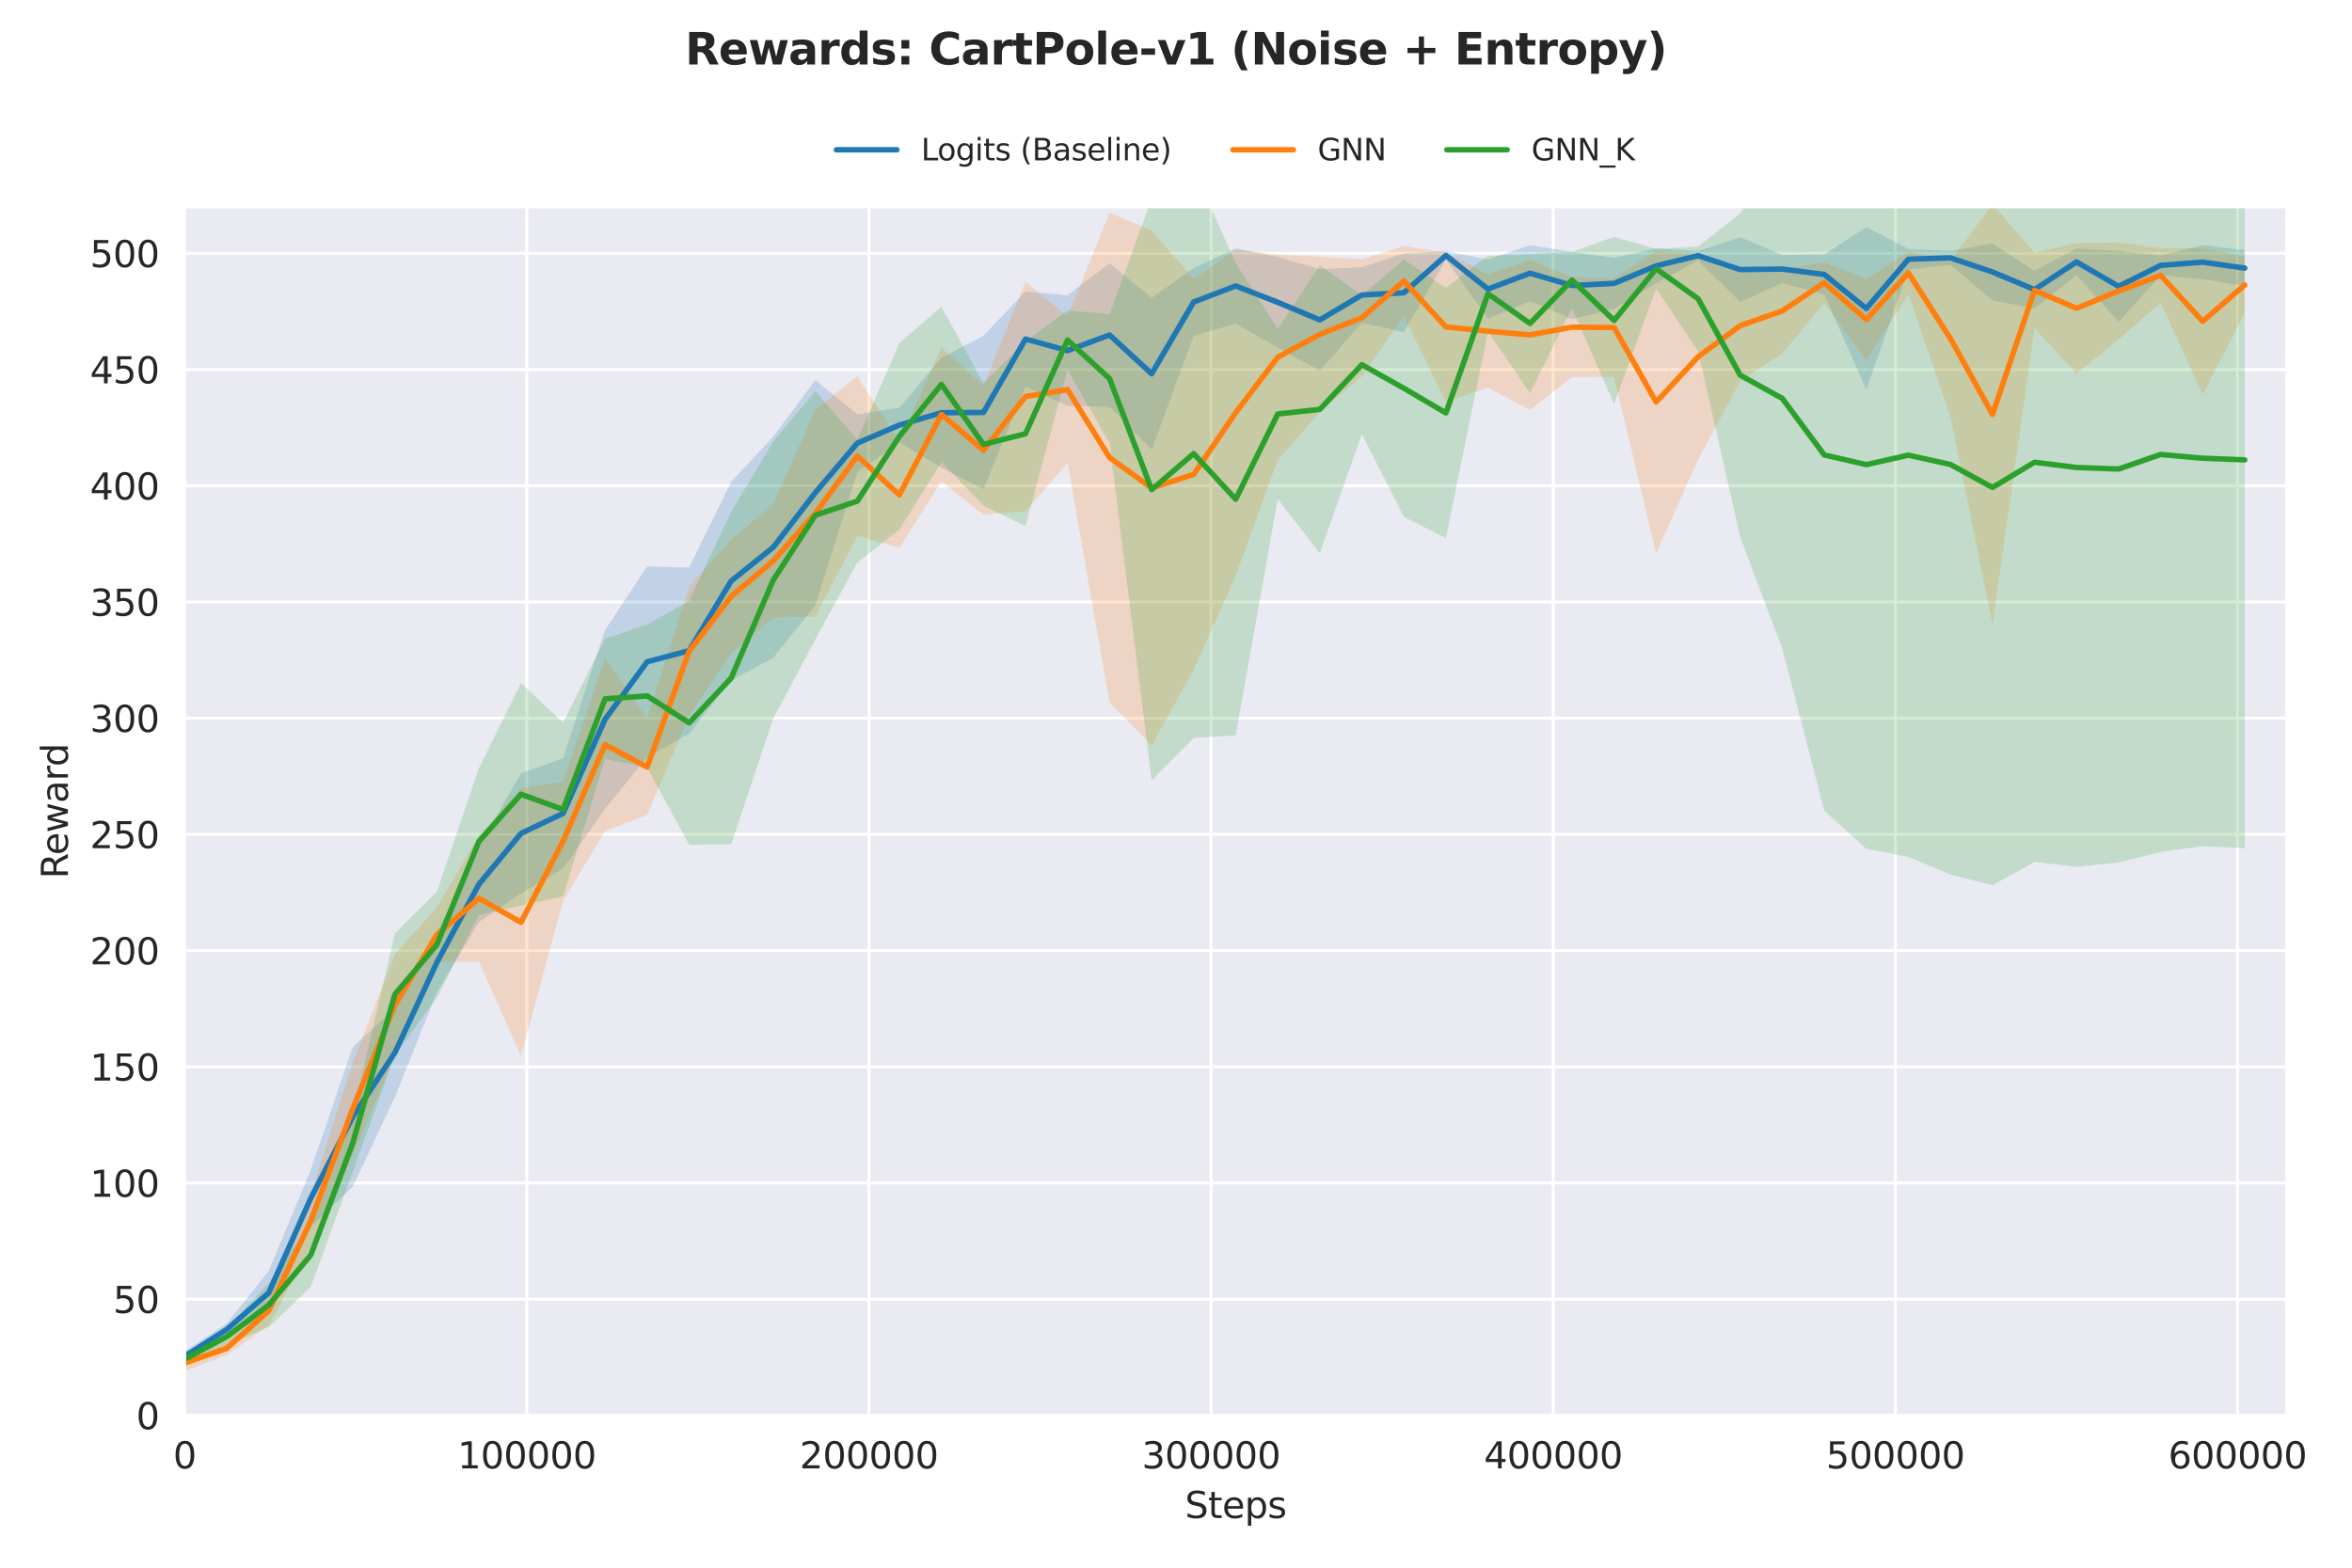 <?xml version="1.0" encoding="utf-8" standalone="no"?>
<!DOCTYPE svg PUBLIC "-//W3C//DTD SVG 1.1//EN"
  "http://www.w3.org/Graphics/SVG/1.1/DTD/svg11.dtd">
<svg xmlns:xlink="http://www.w3.org/1999/xlink" width="648pt" height="432pt" viewBox="0 0 648 432" xmlns="http://www.w3.org/2000/svg" version="1.1">
 <defs>
  <style type="text/css">*{stroke-linejoin: round; stroke-linecap: butt}</style>
 </defs>
 <g id="figure_1">
  <g id="patch_1">
   <path d="M 0 432 
L 648 432 
L 648 0 
L 0 0 
z
" style="fill: #ffffff"/>
  </g>
  <g id="axes_1">
   <g id="patch_2">
    <path d="M 50.87 390.04 
L 630.028 390.04 
L 630.028 57.006 
L 50.87 57.006 
z
" style="fill: #eaeaf2"/>
   </g>
   <g id="matplotlib.axis_1">
    <g id="xtick_1">
     <g id="line2d_1">
      <path d="M 50.873 390.04 
L 50.873 57.006 
" clip-path="url(#pd987a9521f)" style="fill: none; stroke: #ffffff; stroke-width: 0.8; stroke-linecap: round"/>
     </g>
     <g id="text_1">
      <!-- 0 -->
      <g style="fill: #262626" transform="translate(47.692 404.638) scale(0.1 -0.1)">
       <defs>
        <path id="DejaVuSans-30" d="M 2034 4250 
Q 1547 4250 1301 3770 
Q 1056 3291 1056 2328 
Q 1056 1369 1301 889 
Q 1547 409 2034 409 
Q 2525 409 2770 889 
Q 3016 1369 3016 2328 
Q 3016 3291 2770 3770 
Q 2525 4250 2034 4250 
z
M 2034 4750 
Q 2819 4750 3233 4129 
Q 3647 3509 3647 2328 
Q 3647 1150 3233 529 
Q 2819 -91 2034 -91 
Q 1250 -91 836 529 
Q 422 1150 422 2328 
Q 422 3509 836 4129 
Q 1250 4750 2034 4750 
z
" transform="scale(0.016)"/>
       </defs>
       <use xlink:href="#DejaVuSans-30"/>
      </g>
     </g>
    </g>
    <g id="xtick_2">
     <g id="line2d_2">
      <path d="M 145.136 390.04 
L 145.136 57.006 
" clip-path="url(#pd987a9521f)" style="fill: none; stroke: #ffffff; stroke-width: 0.8; stroke-linecap: round"/>
     </g>
     <g id="text_2">
      <!-- 100000 -->
      <g style="fill: #262626" transform="translate(126.048 404.638) scale(0.1 -0.1)">
       <defs>
        <path id="DejaVuSans-31" d="M 794 531 
L 1825 531 
L 1825 4091 
L 703 3866 
L 703 4441 
L 1819 4666 
L 2450 4666 
L 2450 531 
L 3481 531 
L 3481 0 
L 794 0 
L 794 531 
z
" transform="scale(0.016)"/>
       </defs>
       <use xlink:href="#DejaVuSans-31"/>
       <use xlink:href="#DejaVuSans-30" transform="translate(63.623 0)"/>
       <use xlink:href="#DejaVuSans-30" transform="translate(127.246 0)"/>
       <use xlink:href="#DejaVuSans-30" transform="translate(190.869 0)"/>
       <use xlink:href="#DejaVuSans-30" transform="translate(254.492 0)"/>
       <use xlink:href="#DejaVuSans-30" transform="translate(318.115 0)"/>
      </g>
     </g>
    </g>
    <g id="xtick_3">
     <g id="line2d_3">
      <path d="M 239.399 390.04 
L 239.399 57.006 
" clip-path="url(#pd987a9521f)" style="fill: none; stroke: #ffffff; stroke-width: 0.8; stroke-linecap: round"/>
     </g>
     <g id="text_3">
      <!-- 200000 -->
      <g style="fill: #262626" transform="translate(220.311 404.638) scale(0.1 -0.1)">
       <defs>
        <path id="DejaVuSans-32" d="M 1228 531 
L 3431 531 
L 3431 0 
L 469 0 
L 469 531 
Q 828 903 1448 1529 
Q 2069 2156 2228 2338 
Q 2531 2678 2651 2914 
Q 2772 3150 2772 3378 
Q 2772 3750 2511 3984 
Q 2250 4219 1831 4219 
Q 1534 4219 1204 4116 
Q 875 4013 500 3803 
L 500 4441 
Q 881 4594 1212 4672 
Q 1544 4750 1819 4750 
Q 2544 4750 2975 4387 
Q 3406 4025 3406 3419 
Q 3406 3131 3298 2873 
Q 3191 2616 2906 2266 
Q 2828 2175 2409 1742 
Q 1991 1309 1228 531 
z
" transform="scale(0.016)"/>
       </defs>
       <use xlink:href="#DejaVuSans-32"/>
       <use xlink:href="#DejaVuSans-30" transform="translate(63.623 0)"/>
       <use xlink:href="#DejaVuSans-30" transform="translate(127.246 0)"/>
       <use xlink:href="#DejaVuSans-30" transform="translate(190.869 0)"/>
       <use xlink:href="#DejaVuSans-30" transform="translate(254.492 0)"/>
       <use xlink:href="#DejaVuSans-30" transform="translate(318.115 0)"/>
      </g>
     </g>
    </g>
    <g id="xtick_4">
     <g id="line2d_4">
      <path d="M 333.662 390.04 
L 333.662 57.006 
" clip-path="url(#pd987a9521f)" style="fill: none; stroke: #ffffff; stroke-width: 0.8; stroke-linecap: round"/>
     </g>
     <g id="text_4">
      <!-- 300000 -->
      <g style="fill: #262626" transform="translate(314.574 404.638) scale(0.1 -0.1)">
       <defs>
        <path id="DejaVuSans-33" d="M 2597 2516 
Q 3050 2419 3304 2112 
Q 3559 1806 3559 1356 
Q 3559 666 3084 287 
Q 2609 -91 1734 -91 
Q 1441 -91 1130 -33 
Q 819 25 488 141 
L 488 750 
Q 750 597 1062 519 
Q 1375 441 1716 441 
Q 2309 441 2620 675 
Q 2931 909 2931 1356 
Q 2931 1769 2642 2001 
Q 2353 2234 1838 2234 
L 1294 2234 
L 1294 2753 
L 1863 2753 
Q 2328 2753 2575 2939 
Q 2822 3125 2822 3475 
Q 2822 3834 2567 4026 
Q 2313 4219 1838 4219 
Q 1578 4219 1281 4162 
Q 984 4106 628 3988 
L 628 4550 
Q 988 4650 1302 4700 
Q 1616 4750 1894 4750 
Q 2613 4750 3031 4423 
Q 3450 4097 3450 3541 
Q 3450 3153 3228 2886 
Q 3006 2619 2597 2516 
z
" transform="scale(0.016)"/>
       </defs>
       <use xlink:href="#DejaVuSans-33"/>
       <use xlink:href="#DejaVuSans-30" transform="translate(63.623 0)"/>
       <use xlink:href="#DejaVuSans-30" transform="translate(127.246 0)"/>
       <use xlink:href="#DejaVuSans-30" transform="translate(190.869 0)"/>
       <use xlink:href="#DejaVuSans-30" transform="translate(254.492 0)"/>
       <use xlink:href="#DejaVuSans-30" transform="translate(318.115 0)"/>
      </g>
     </g>
    </g>
    <g id="xtick_5">
     <g id="line2d_5">
      <path d="M 427.925 390.04 
L 427.925 57.006 
" clip-path="url(#pd987a9521f)" style="fill: none; stroke: #ffffff; stroke-width: 0.8; stroke-linecap: round"/>
     </g>
     <g id="text_5">
      <!-- 400000 -->
      <g style="fill: #262626" transform="translate(408.837 404.638) scale(0.1 -0.1)">
       <defs>
        <path id="DejaVuSans-34" d="M 2419 4116 
L 825 1625 
L 2419 1625 
L 2419 4116 
z
M 2253 4666 
L 3047 4666 
L 3047 1625 
L 3713 1625 
L 3713 1100 
L 3047 1100 
L 3047 0 
L 2419 0 
L 2419 1100 
L 313 1100 
L 313 1709 
L 2253 4666 
z
" transform="scale(0.016)"/>
       </defs>
       <use xlink:href="#DejaVuSans-34"/>
       <use xlink:href="#DejaVuSans-30" transform="translate(63.623 0)"/>
       <use xlink:href="#DejaVuSans-30" transform="translate(127.246 0)"/>
       <use xlink:href="#DejaVuSans-30" transform="translate(190.869 0)"/>
       <use xlink:href="#DejaVuSans-30" transform="translate(254.492 0)"/>
       <use xlink:href="#DejaVuSans-30" transform="translate(318.115 0)"/>
      </g>
     </g>
    </g>
    <g id="xtick_6">
     <g id="line2d_6">
      <path d="M 522.188 390.04 
L 522.188 57.006 
" clip-path="url(#pd987a9521f)" style="fill: none; stroke: #ffffff; stroke-width: 0.8; stroke-linecap: round"/>
     </g>
     <g id="text_6">
      <!-- 500000 -->
      <g style="fill: #262626" transform="translate(503.1 404.638) scale(0.1 -0.1)">
       <defs>
        <path id="DejaVuSans-35" d="M 691 4666 
L 3169 4666 
L 3169 4134 
L 1269 4134 
L 1269 2991 
Q 1406 3038 1543 3061 
Q 1681 3084 1819 3084 
Q 2600 3084 3056 2656 
Q 3513 2228 3513 1497 
Q 3513 744 3044 326 
Q 2575 -91 1722 -91 
Q 1428 -91 1123 -41 
Q 819 9 494 109 
L 494 744 
Q 775 591 1075 516 
Q 1375 441 1709 441 
Q 2250 441 2565 725 
Q 2881 1009 2881 1497 
Q 2881 1984 2565 2268 
Q 2250 2553 1709 2553 
Q 1456 2553 1204 2497 
Q 953 2441 691 2322 
L 691 4666 
z
" transform="scale(0.016)"/>
       </defs>
       <use xlink:href="#DejaVuSans-35"/>
       <use xlink:href="#DejaVuSans-30" transform="translate(63.623 0)"/>
       <use xlink:href="#DejaVuSans-30" transform="translate(127.246 0)"/>
       <use xlink:href="#DejaVuSans-30" transform="translate(190.869 0)"/>
       <use xlink:href="#DejaVuSans-30" transform="translate(254.492 0)"/>
       <use xlink:href="#DejaVuSans-30" transform="translate(318.115 0)"/>
      </g>
     </g>
    </g>
    <g id="xtick_7">
     <g id="line2d_7">
      <path d="M 616.451 390.04 
L 616.451 57.006 
" clip-path="url(#pd987a9521f)" style="fill: none; stroke: #ffffff; stroke-width: 0.8; stroke-linecap: round"/>
     </g>
     <g id="text_7">
      <!-- 600000 -->
      <g style="fill: #262626" transform="translate(597.363 404.638) scale(0.1 -0.1)">
       <defs>
        <path id="DejaVuSans-36" d="M 2113 2584 
Q 1688 2584 1439 2293 
Q 1191 2003 1191 1497 
Q 1191 994 1439 701 
Q 1688 409 2113 409 
Q 2538 409 2786 701 
Q 3034 994 3034 1497 
Q 3034 2003 2786 2293 
Q 2538 2584 2113 2584 
z
M 3366 4563 
L 3366 3988 
Q 3128 4100 2886 4159 
Q 2644 4219 2406 4219 
Q 1781 4219 1451 3797 
Q 1122 3375 1075 2522 
Q 1259 2794 1537 2939 
Q 1816 3084 2150 3084 
Q 2853 3084 3261 2657 
Q 3669 2231 3669 1497 
Q 3669 778 3244 343 
Q 2819 -91 2113 -91 
Q 1303 -91 875 529 
Q 447 1150 447 2328 
Q 447 3434 972 4092 
Q 1497 4750 2381 4750 
Q 2619 4750 2861 4703 
Q 3103 4656 3366 4563 
z
" transform="scale(0.016)"/>
       </defs>
       <use xlink:href="#DejaVuSans-36"/>
       <use xlink:href="#DejaVuSans-30" transform="translate(63.623 0)"/>
       <use xlink:href="#DejaVuSans-30" transform="translate(127.246 0)"/>
       <use xlink:href="#DejaVuSans-30" transform="translate(190.869 0)"/>
       <use xlink:href="#DejaVuSans-30" transform="translate(254.492 0)"/>
       <use xlink:href="#DejaVuSans-30" transform="translate(318.115 0)"/>
      </g>
     </g>
    </g>
    <g id="text_8">
     <!-- Steps -->
     <g style="fill: #262626" transform="translate(326.459 418.317) scale(0.1 -0.1)">
      <defs>
       <path id="DejaVuSans-53" d="M 3425 4513 
L 3425 3897 
Q 3066 4069 2747 4153 
Q 2428 4238 2131 4238 
Q 1616 4238 1336 4038 
Q 1056 3838 1056 3469 
Q 1056 3159 1242 3001 
Q 1428 2844 1947 2747 
L 2328 2669 
Q 3034 2534 3370 2195 
Q 3706 1856 3706 1288 
Q 3706 609 3251 259 
Q 2797 -91 1919 -91 
Q 1588 -91 1214 -16 
Q 841 59 441 206 
L 441 856 
Q 825 641 1194 531 
Q 1563 422 1919 422 
Q 2459 422 2753 634 
Q 3047 847 3047 1241 
Q 3047 1584 2836 1778 
Q 2625 1972 2144 2069 
L 1759 2144 
Q 1053 2284 737 2584 
Q 422 2884 422 3419 
Q 422 4038 858 4394 
Q 1294 4750 2059 4750 
Q 2388 4750 2728 4690 
Q 3069 4631 3425 4513 
z
" transform="scale(0.016)"/>
       <path id="DejaVuSans-74" d="M 1172 4494 
L 1172 3500 
L 2356 3500 
L 2356 3053 
L 1172 3053 
L 1172 1153 
Q 1172 725 1289 603 
Q 1406 481 1766 481 
L 2356 481 
L 2356 0 
L 1766 0 
Q 1100 0 847 248 
Q 594 497 594 1153 
L 594 3053 
L 172 3053 
L 172 3500 
L 594 3500 
L 594 4494 
L 1172 4494 
z
" transform="scale(0.016)"/>
       <path id="DejaVuSans-65" d="M 3597 1894 
L 3597 1613 
L 953 1613 
Q 991 1019 1311 708 
Q 1631 397 2203 397 
Q 2534 397 2845 478 
Q 3156 559 3463 722 
L 3463 178 
Q 3153 47 2828 -22 
Q 2503 -91 2169 -91 
Q 1331 -91 842 396 
Q 353 884 353 1716 
Q 353 2575 817 3079 
Q 1281 3584 2069 3584 
Q 2775 3584 3186 3129 
Q 3597 2675 3597 1894 
z
M 3022 2063 
Q 3016 2534 2758 2815 
Q 2500 3097 2075 3097 
Q 1594 3097 1305 2825 
Q 1016 2553 972 2059 
L 3022 2063 
z
" transform="scale(0.016)"/>
       <path id="DejaVuSans-70" d="M 1159 525 
L 1159 -1331 
L 581 -1331 
L 581 3500 
L 1159 3500 
L 1159 2969 
Q 1341 3281 1617 3432 
Q 1894 3584 2278 3584 
Q 2916 3584 3314 3078 
Q 3713 2572 3713 1747 
Q 3713 922 3314 415 
Q 2916 -91 2278 -91 
Q 1894 -91 1617 61 
Q 1341 213 1159 525 
z
M 3116 1747 
Q 3116 2381 2855 2742 
Q 2594 3103 2138 3103 
Q 1681 3103 1420 2742 
Q 1159 2381 1159 1747 
Q 1159 1113 1420 752 
Q 1681 391 2138 391 
Q 2594 391 2855 752 
Q 3116 1113 3116 1747 
z
" transform="scale(0.016)"/>
       <path id="DejaVuSans-73" d="M 2834 3397 
L 2834 2853 
Q 2591 2978 2328 3040 
Q 2066 3103 1784 3103 
Q 1356 3103 1142 2972 
Q 928 2841 928 2578 
Q 928 2378 1081 2264 
Q 1234 2150 1697 2047 
L 1894 2003 
Q 2506 1872 2764 1633 
Q 3022 1394 3022 966 
Q 3022 478 2636 193 
Q 2250 -91 1575 -91 
Q 1294 -91 989 -36 
Q 684 19 347 128 
L 347 722 
Q 666 556 975 473 
Q 1284 391 1588 391 
Q 1994 391 2212 530 
Q 2431 669 2431 922 
Q 2431 1156 2273 1281 
Q 2116 1406 1581 1522 
L 1381 1569 
Q 847 1681 609 1914 
Q 372 2147 372 2553 
Q 372 3047 722 3315 
Q 1072 3584 1716 3584 
Q 2034 3584 2315 3537 
Q 2597 3491 2834 3397 
z
" transform="scale(0.016)"/>
      </defs>
      <use xlink:href="#DejaVuSans-53"/>
      <use xlink:href="#DejaVuSans-74" transform="translate(63.477 0)"/>
      <use xlink:href="#DejaVuSans-65" transform="translate(102.686 0)"/>
      <use xlink:href="#DejaVuSans-70" transform="translate(164.209 0)"/>
      <use xlink:href="#DejaVuSans-73" transform="translate(227.686 0)"/>
     </g>
    </g>
   </g>
   <g id="matplotlib.axis_2">
    <g id="ytick_1">
     <g id="line2d_8">
      <path d="M 50.87 390.04 
L 630.028 390.04 
" clip-path="url(#pd987a9521f)" style="fill: none; stroke: #ffffff; stroke-width: 0.8; stroke-linecap: round"/>
     </g>
     <g id="text_9">
      <!-- 0 -->
      <g style="fill: #262626" transform="translate(37.508 393.839) scale(0.1 -0.1)">
       <use xlink:href="#DejaVuSans-30"/>
      </g>
     </g>
    </g>
    <g id="ytick_2">
     <g id="line2d_9">
      <path d="M 50.87 358.018 
L 630.028 358.018 
" clip-path="url(#pd987a9521f)" style="fill: none; stroke: #ffffff; stroke-width: 0.8; stroke-linecap: round"/>
     </g>
     <g id="text_10">
      <!-- 50 -->
      <g style="fill: #262626" transform="translate(31.145 361.817) scale(0.1 -0.1)">
       <use xlink:href="#DejaVuSans-35"/>
       <use xlink:href="#DejaVuSans-30" transform="translate(63.623 0)"/>
      </g>
     </g>
    </g>
    <g id="ytick_3">
     <g id="line2d_10">
      <path d="M 50.87 325.995 
L 630.028 325.995 
" clip-path="url(#pd987a9521f)" style="fill: none; stroke: #ffffff; stroke-width: 0.8; stroke-linecap: round"/>
     </g>
     <g id="text_11">
      <!-- 100 -->
      <g style="fill: #262626" transform="translate(24.782 329.794) scale(0.1 -0.1)">
       <use xlink:href="#DejaVuSans-31"/>
       <use xlink:href="#DejaVuSans-30" transform="translate(63.623 0)"/>
       <use xlink:href="#DejaVuSans-30" transform="translate(127.246 0)"/>
      </g>
     </g>
    </g>
    <g id="ytick_4">
     <g id="line2d_11">
      <path d="M 50.87 293.973 
L 630.028 293.973 
" clip-path="url(#pd987a9521f)" style="fill: none; stroke: #ffffff; stroke-width: 0.8; stroke-linecap: round"/>
     </g>
     <g id="text_12">
      <!-- 150 -->
      <g style="fill: #262626" transform="translate(24.782 297.772) scale(0.1 -0.1)">
       <use xlink:href="#DejaVuSans-31"/>
       <use xlink:href="#DejaVuSans-35" transform="translate(63.623 0)"/>
       <use xlink:href="#DejaVuSans-30" transform="translate(127.246 0)"/>
      </g>
     </g>
    </g>
    <g id="ytick_5">
     <g id="line2d_12">
      <path d="M 50.87 261.95 
L 630.028 261.95 
" clip-path="url(#pd987a9521f)" style="fill: none; stroke: #ffffff; stroke-width: 0.8; stroke-linecap: round"/>
     </g>
     <g id="text_13">
      <!-- 200 -->
      <g style="fill: #262626" transform="translate(24.782 265.749) scale(0.1 -0.1)">
       <use xlink:href="#DejaVuSans-32"/>
       <use xlink:href="#DejaVuSans-30" transform="translate(63.623 0)"/>
       <use xlink:href="#DejaVuSans-30" transform="translate(127.246 0)"/>
      </g>
     </g>
    </g>
    <g id="ytick_6">
     <g id="line2d_13">
      <path d="M 50.87 229.928 
L 630.028 229.928 
" clip-path="url(#pd987a9521f)" style="fill: none; stroke: #ffffff; stroke-width: 0.8; stroke-linecap: round"/>
     </g>
     <g id="text_14">
      <!-- 250 -->
      <g style="fill: #262626" transform="translate(24.782 233.727) scale(0.1 -0.1)">
       <use xlink:href="#DejaVuSans-32"/>
       <use xlink:href="#DejaVuSans-35" transform="translate(63.623 0)"/>
       <use xlink:href="#DejaVuSans-30" transform="translate(127.246 0)"/>
      </g>
     </g>
    </g>
    <g id="ytick_7">
     <g id="line2d_14">
      <path d="M 50.87 197.905 
L 630.028 197.905 
" clip-path="url(#pd987a9521f)" style="fill: none; stroke: #ffffff; stroke-width: 0.8; stroke-linecap: round"/>
     </g>
     <g id="text_15">
      <!-- 300 -->
      <g style="fill: #262626" transform="translate(24.782 201.704) scale(0.1 -0.1)">
       <use xlink:href="#DejaVuSans-33"/>
       <use xlink:href="#DejaVuSans-30" transform="translate(63.623 0)"/>
       <use xlink:href="#DejaVuSans-30" transform="translate(127.246 0)"/>
      </g>
     </g>
    </g>
    <g id="ytick_8">
     <g id="line2d_15">
      <path d="M 50.87 165.883 
L 630.028 165.883 
" clip-path="url(#pd987a9521f)" style="fill: none; stroke: #ffffff; stroke-width: 0.8; stroke-linecap: round"/>
     </g>
     <g id="text_16">
      <!-- 350 -->
      <g style="fill: #262626" transform="translate(24.782 169.682) scale(0.1 -0.1)">
       <use xlink:href="#DejaVuSans-33"/>
       <use xlink:href="#DejaVuSans-35" transform="translate(63.623 0)"/>
       <use xlink:href="#DejaVuSans-30" transform="translate(127.246 0)"/>
      </g>
     </g>
    </g>
    <g id="ytick_9">
     <g id="line2d_16">
      <path d="M 50.87 133.86 
L 630.028 133.86 
" clip-path="url(#pd987a9521f)" style="fill: none; stroke: #ffffff; stroke-width: 0.8; stroke-linecap: round"/>
     </g>
     <g id="text_17">
      <!-- 400 -->
      <g style="fill: #262626" transform="translate(24.782 137.659) scale(0.1 -0.1)">
       <use xlink:href="#DejaVuSans-34"/>
       <use xlink:href="#DejaVuSans-30" transform="translate(63.623 0)"/>
       <use xlink:href="#DejaVuSans-30" transform="translate(127.246 0)"/>
      </g>
     </g>
    </g>
    <g id="ytick_10">
     <g id="line2d_17">
      <path d="M 50.87 101.838 
L 630.028 101.838 
" clip-path="url(#pd987a9521f)" style="fill: none; stroke: #ffffff; stroke-width: 0.8; stroke-linecap: round"/>
     </g>
     <g id="text_18">
      <!-- 450 -->
      <g style="fill: #262626" transform="translate(24.782 105.637) scale(0.1 -0.1)">
       <use xlink:href="#DejaVuSans-34"/>
       <use xlink:href="#DejaVuSans-35" transform="translate(63.623 0)"/>
       <use xlink:href="#DejaVuSans-30" transform="translate(127.246 0)"/>
      </g>
     </g>
    </g>
    <g id="ytick_11">
     <g id="line2d_18">
      <path d="M 50.87 69.815 
L 630.028 69.815 
" clip-path="url(#pd987a9521f)" style="fill: none; stroke: #ffffff; stroke-width: 0.8; stroke-linecap: round"/>
     </g>
     <g id="text_19">
      <!-- 500 -->
      <g style="fill: #262626" transform="translate(24.782 73.614) scale(0.1 -0.1)">
       <use xlink:href="#DejaVuSans-35"/>
       <use xlink:href="#DejaVuSans-30" transform="translate(63.623 0)"/>
       <use xlink:href="#DejaVuSans-30" transform="translate(127.246 0)"/>
      </g>
     </g>
    </g>
    <g id="text_20">
     <!-- Reward -->
     <g style="fill: #262626" transform="translate(18.703 242.144) rotate(-90) scale(0.1 -0.1)">
      <defs>
       <path id="DejaVuSans-52" d="M 2841 2188 
Q 3044 2119 3236 1894 
Q 3428 1669 3622 1275 
L 4263 0 
L 3584 0 
L 2988 1197 
Q 2756 1666 2539 1819 
Q 2322 1972 1947 1972 
L 1259 1972 
L 1259 0 
L 628 0 
L 628 4666 
L 2053 4666 
Q 2853 4666 3247 4331 
Q 3641 3997 3641 3322 
Q 3641 2881 3436 2590 
Q 3231 2300 2841 2188 
z
M 1259 4147 
L 1259 2491 
L 2053 2491 
Q 2509 2491 2742 2702 
Q 2975 2913 2975 3322 
Q 2975 3731 2742 3939 
Q 2509 4147 2053 4147 
L 1259 4147 
z
" transform="scale(0.016)"/>
       <path id="DejaVuSans-77" d="M 269 3500 
L 844 3500 
L 1563 769 
L 2278 3500 
L 2956 3500 
L 3675 769 
L 4391 3500 
L 4966 3500 
L 4050 0 
L 3372 0 
L 2619 2869 
L 1863 0 
L 1184 0 
L 269 3500 
z
" transform="scale(0.016)"/>
       <path id="DejaVuSans-61" d="M 2194 1759 
Q 1497 1759 1228 1600 
Q 959 1441 959 1056 
Q 959 750 1161 570 
Q 1363 391 1709 391 
Q 2188 391 2477 730 
Q 2766 1069 2766 1631 
L 2766 1759 
L 2194 1759 
z
M 3341 1997 
L 3341 0 
L 2766 0 
L 2766 531 
Q 2569 213 2275 61 
Q 1981 -91 1556 -91 
Q 1019 -91 701 211 
Q 384 513 384 1019 
Q 384 1609 779 1909 
Q 1175 2209 1959 2209 
L 2766 2209 
L 2766 2266 
Q 2766 2663 2505 2880 
Q 2244 3097 1772 3097 
Q 1472 3097 1187 3025 
Q 903 2953 641 2809 
L 641 3341 
Q 956 3463 1253 3523 
Q 1550 3584 1831 3584 
Q 2591 3584 2966 3190 
Q 3341 2797 3341 1997 
z
" transform="scale(0.016)"/>
       <path id="DejaVuSans-72" d="M 2631 2963 
Q 2534 3019 2420 3045 
Q 2306 3072 2169 3072 
Q 1681 3072 1420 2755 
Q 1159 2438 1159 1844 
L 1159 0 
L 581 0 
L 581 3500 
L 1159 3500 
L 1159 2956 
Q 1341 3275 1631 3429 
Q 1922 3584 2338 3584 
Q 2397 3584 2469 3576 
Q 2541 3569 2628 3553 
L 2631 2963 
z
" transform="scale(0.016)"/>
       <path id="DejaVuSans-64" d="M 2906 2969 
L 2906 4863 
L 3481 4863 
L 3481 0 
L 2906 0 
L 2906 525 
Q 2725 213 2448 61 
Q 2172 -91 1784 -91 
Q 1150 -91 751 415 
Q 353 922 353 1747 
Q 353 2572 751 3078 
Q 1150 3584 1784 3584 
Q 2172 3584 2448 3432 
Q 2725 3281 2906 2969 
z
M 947 1747 
Q 947 1113 1208 752 
Q 1469 391 1925 391 
Q 2381 391 2643 752 
Q 2906 1113 2906 1747 
Q 2906 2381 2643 2742 
Q 2381 3103 1925 3103 
Q 1469 3103 1208 2742 
Q 947 2381 947 1747 
z
" transform="scale(0.016)"/>
      </defs>
      <use xlink:href="#DejaVuSans-52"/>
      <use xlink:href="#DejaVuSans-65" transform="translate(64.982 0)"/>
      <use xlink:href="#DejaVuSans-77" transform="translate(126.506 0)"/>
      <use xlink:href="#DejaVuSans-61" transform="translate(208.293 0)"/>
      <use xlink:href="#DejaVuSans-72" transform="translate(269.572 0)"/>
      <use xlink:href="#DejaVuSans-64" transform="translate(308.936 0)"/>
     </g>
    </g>
   </g>
   <g id="FillBetweenPolyCollection_1">
    <path d="M 50.873 372.403 
L 50.873 375.126 
L 62.456 367.999 
L 74.039 362.27 
L 85.622 338.028 
L 97.205 327.004 
L 108.788 302.348 
L 120.371 273.453 
L 131.954 254.078 
L 143.537 246.17 
L 155.12 239.361 
L 166.703 222.833 
L 178.286 208.668 
L 189.869 202.186 
L 201.452 187.439 
L 213.035 181.288 
L 224.618 166.791 
L 236.201 130.059 
L 247.785 121.885 
L 259.368 128.87 
L 270.951 134.787 
L 282.534 106.516 
L 294.117 111.865 
L 305.7 112.1 
L 317.283 123.897 
L 328.866 92.575 
L 340.449 89.153 
L 352.032 95.781 
L 363.615 102.151 
L 375.198 88.949 
L 386.781 91.524 
L 398.364 71.568 
L 409.947 87.812 
L 421.53 83.002 
L 433.113 87.937 
L 444.696 85.118 
L 456.279 78.085 
L 467.862 71.737 
L 479.445 83.217 
L 491.028 78.031 
L 502.611 81.143 
L 514.194 107.418 
L 525.777 74.265 
L 537.361 72.97 
L 548.944 82.791 
L 560.527 84.956 
L 572.11 75.867 
L 583.693 88.686 
L 595.276 75.868 
L 606.859 76.914 
L 618.442 78.846 
L 618.442 68.902 
L 618.442 68.902 
L 606.859 67.568 
L 595.276 70.391 
L 583.693 69.133 
L 572.11 68.487 
L 560.527 74.64 
L 548.944 67.086 
L 537.361 69.126 
L 525.777 68.6 
L 514.194 62.586 
L 502.611 70.128 
L 491.028 70.262 
L 479.445 65.348 
L 467.862 69.175 
L 456.279 68.446 
L 444.696 71.051 
L 433.113 69.418 
L 421.53 67.564 
L 409.947 71.496 
L 398.364 69.231 
L 386.781 69.818 
L 375.198 73.641 
L 363.615 74.145 
L 352.032 70.829 
L 340.449 68.442 
L 328.866 73.874 
L 317.283 82.1 
L 305.7 72.522 
L 294.117 81.355 
L 282.534 80.331 
L 270.951 92.537 
L 259.368 98.582 
L 247.785 112.372 
L 236.201 114.157 
L 224.618 104.724 
L 213.035 120.328 
L 201.452 132.734 
L 189.869 156.382 
L 178.286 156.081 
L 166.703 173.601 
L 155.12 208.934 
L 143.537 213.125 
L 131.954 233.236 
L 120.371 256.932 
L 108.788 277.832 
L 97.205 288.464 
L 85.622 322.336 
L 74.039 350.227 
L 62.456 364.688 
L 50.873 372.403 
z
" clip-path="url(#pd987a9521f)" style="fill: #1f77b4; fill-opacity: 0.2"/>
   </g>
   <g id="FillBetweenPolyCollection_2">
    <path d="M 50.873 373.35 
L 50.873 377.878 
L 62.456 373.398 
L 74.039 365.249 
L 85.622 343.709 
L 97.205 318.245 
L 108.788 290.985 
L 120.371 265.04 
L 131.954 264.956 
L 143.537 291.028 
L 155.12 248.241 
L 166.703 229.024 
L 178.286 224.578 
L 189.869 197.199 
L 201.452 179.953 
L 213.035 170.137 
L 224.618 169.99 
L 236.201 147.669 
L 247.785 150.958 
L 259.368 132.645 
L 270.951 141.813 
L 282.534 140.916 
L 294.117 127.523 
L 305.7 193.548 
L 317.283 205.409 
L 328.866 184.54 
L 340.449 158.653 
L 352.032 126.721 
L 363.615 113.554 
L 375.198 103.672 
L 386.781 87.072 
L 398.364 110.684 
L 409.947 106.885 
L 421.53 112.936 
L 433.113 103.928 
L 444.696 103.797 
L 456.279 152.462 
L 467.862 126.644 
L 479.445 104.983 
L 491.028 97.344 
L 502.611 83.511 
L 514.194 99.272 
L 525.777 81.073 
L 537.361 114.655 
L 548.944 172.045 
L 560.527 90.402 
L 572.11 102.929 
L 583.693 93.545 
L 595.276 83.335 
L 606.859 108.774 
L 618.442 86.25 
L 618.442 70.784 
L 618.442 70.784 
L 606.859 68.322 
L 595.276 68.432 
L 583.693 66.82 
L 572.11 66.979 
L 560.527 69.627 
L 548.944 56.319 
L 537.361 71.905 
L 525.777 69.333 
L 514.194 76.912 
L 502.611 72.307 
L 491.028 74.036 
L 479.445 74.484 
L 467.862 69.971 
L 456.279 69.098 
L 444.696 76.695 
L 433.113 76.387 
L 421.53 71.622 
L 409.947 75.655 
L 398.364 69.503 
L 386.781 67.817 
L 375.198 71.44 
L 363.615 70.7 
L 352.032 70.149 
L 340.449 68.751 
L 328.866 76.92 
L 317.283 63.513 
L 305.7 58.642 
L 294.117 87.216 
L 282.534 77.602 
L 270.951 106.342 
L 259.368 95.768 
L 247.785 121.806 
L 236.201 103.656 
L 224.618 112.957 
L 213.035 139.004 
L 201.452 148.706 
L 189.869 161.642 
L 178.286 198.195 
L 166.703 181.373 
L 155.12 215.361 
L 143.537 217.277 
L 131.954 230.14 
L 120.371 250.07 
L 108.788 262.968 
L 97.205 292.772 
L 85.622 329.064 
L 74.039 357.126 
L 62.456 369.712 
L 50.873 373.35 
z
" clip-path="url(#pd987a9521f)" style="fill: #ff7f0e; fill-opacity: 0.2"/>
   </g>
   <g id="FillBetweenPolyCollection_3">
    <path d="M 50.873 372.591 
L 50.873 376.539 
L 62.456 370.595 
L 74.039 365.665 
L 85.622 354.67 
L 97.205 322.875 
L 108.788 290.792 
L 120.371 274.909 
L 131.954 252.042 
L 143.537 249.536 
L 155.12 247.009 
L 166.703 209.137 
L 178.286 211.446 
L 189.869 232.802 
L 201.452 232.637 
L 213.035 198.021 
L 224.618 176.209 
L 236.201 155.009 
L 247.785 145.916 
L 259.368 127.326 
L 270.951 139.334 
L 282.534 144.965 
L 294.117 101.86 
L 305.7 122.12 
L 317.283 215.029 
L 328.866 203.338 
L 340.449 202.657 
L 352.032 137.489 
L 363.615 152.464 
L 375.198 119.596 
L 386.781 142.419 
L 398.364 148.302 
L 409.947 91.403 
L 421.53 108.277 
L 433.113 84.917 
L 444.696 111.363 
L 456.279 79.512 
L 467.862 96.779 
L 479.445 147.99 
L 491.028 178.722 
L 502.611 223.401 
L 514.194 233.91 
L 525.777 236.121 
L 537.361 241.013 
L 548.944 243.933 
L 560.527 237.536 
L 572.11 238.848 
L 583.693 237.686 
L 595.276 234.768 
L 606.859 233.182 
L 618.442 233.729 
L 618.442 19.709 
L 618.442 19.709 
L 606.859 19.359 
L 595.276 15.708 
L 583.693 20.811 
L 572.11 18.801 
L 560.527 17.231 
L 548.944 24.716 
L 537.361 14.971 
L 525.777 14.74 
L 514.194 22.154 
L 502.611 27.348 
L 491.028 40.837 
L 479.445 58.775 
L 467.862 67.909 
L 456.279 68.604 
L 444.696 65.254 
L 433.113 69.444 
L 421.53 69.972 
L 409.947 70.483 
L 398.364 79.278 
L 386.781 71.568 
L 375.198 81.389 
L 363.615 73.163 
L 352.032 90.667 
L 340.449 72.493 
L 328.866 46.658 
L 317.283 54.805 
L 305.7 86.551 
L 294.117 85.564 
L 282.534 94.095 
L 270.951 105.603 
L 259.368 84.515 
L 247.785 94.585 
L 236.201 121.181 
L 224.618 107.778 
L 213.035 121.688 
L 201.452 141.046 
L 189.869 165.586 
L 178.286 172.084 
L 166.703 176.009 
L 155.12 199.141 
L 143.537 188.192 
L 131.954 211.671 
L 120.371 245.676 
L 108.788 257.221 
L 97.205 306.987 
L 85.622 337.012 
L 74.039 353.588 
L 62.456 366.094 
L 50.873 372.591 
z
" clip-path="url(#pd987a9521f)" style="fill: #2ca02c; fill-opacity: 0.2"/>
   </g>
   <g id="line2d_19">
    <path d="M 50.873 373.765 
L 62.456 366.343 
L 74.039 356.248 
L 85.622 330.182 
L 97.205 307.734 
L 108.788 290.09 
L 120.371 265.192 
L 131.954 243.657 
L 143.537 229.647 
L 155.12 224.148 
L 166.703 198.217 
L 178.286 182.374 
L 189.869 179.284 
L 201.452 160.087 
L 213.035 150.808 
L 224.618 135.757 
L 236.201 122.108 
L 247.785 117.128 
L 259.368 113.726 
L 270.951 113.662 
L 282.534 93.424 
L 294.117 96.61 
L 305.7 92.311 
L 317.283 102.998 
L 328.866 83.225 
L 340.449 78.797 
L 352.032 83.305 
L 363.615 88.148 
L 375.198 81.295 
L 386.781 80.671 
L 398.364 70.4 
L 409.947 79.654 
L 421.53 75.283 
L 433.113 78.677 
L 444.696 78.085 
L 456.279 73.266 
L 467.862 70.456 
L 479.445 74.282 
L 491.028 74.146 
L 502.611 75.635 
L 514.194 85.002 
L 525.777 71.432 
L 537.361 71.048 
L 548.944 74.939 
L 560.527 79.798 
L 572.11 72.177 
L 583.693 78.91 
L 595.276 73.13 
L 606.859 72.241 
L 618.442 73.874 
" clip-path="url(#pd987a9521f)" style="fill: none; stroke: #1f77b4; stroke-width: 1.5; stroke-linecap: round"/>
   </g>
   <g id="line2d_20">
    <path d="M 50.873 375.614 
L 62.456 371.555 
L 74.039 361.188 
L 85.622 336.386 
L 97.205 305.509 
L 108.788 276.977 
L 120.371 257.555 
L 131.954 247.548 
L 143.537 254.153 
L 155.12 231.801 
L 166.703 205.198 
L 178.286 211.387 
L 189.869 179.42 
L 201.452 164.33 
L 213.035 154.571 
L 224.618 141.473 
L 236.201 125.662 
L 247.785 136.382 
L 259.368 114.206 
L 270.951 124.077 
L 282.534 109.259 
L 294.117 107.37 
L 305.7 126.095 
L 317.283 134.461 
L 328.866 130.73 
L 340.449 113.702 
L 352.032 98.435 
L 363.615 92.127 
L 375.198 87.556 
L 386.781 77.445 
L 398.364 90.093 
L 409.947 91.27 
L 421.53 92.279 
L 433.113 90.157 
L 444.696 90.246 
L 456.279 110.78 
L 467.862 98.307 
L 479.445 89.733 
L 491.028 85.69 
L 502.611 77.909 
L 514.194 88.092 
L 525.777 75.203 
L 537.361 93.28 
L 548.944 114.182 
L 560.527 80.014 
L 572.11 84.954 
L 583.693 80.182 
L 595.276 75.883 
L 606.859 88.548 
L 618.442 78.517 
" clip-path="url(#pd987a9521f)" style="fill: none; stroke: #ff7f0e; stroke-width: 1.5; stroke-linecap: round"/>
   </g>
   <g id="line2d_21">
    <path d="M 50.873 374.565 
L 62.456 368.345 
L 74.039 359.627 
L 85.622 345.841 
L 97.205 314.931 
L 108.788 274.007 
L 120.371 260.293 
L 131.954 231.857 
L 143.537 218.864 
L 155.12 223.075 
L 166.703 192.573 
L 178.286 191.765 
L 189.869 199.194 
L 201.452 186.841 
L 213.035 159.854 
L 224.618 141.994 
L 236.201 138.095 
L 247.785 120.251 
L 259.368 105.921 
L 270.951 122.468 
L 282.534 119.53 
L 294.117 93.712 
L 305.7 104.335 
L 317.283 134.917 
L 328.866 124.998 
L 340.449 137.575 
L 352.032 114.078 
L 363.615 112.813 
L 375.198 100.493 
L 386.781 106.993 
L 398.364 113.79 
L 409.947 80.943 
L 421.53 89.125 
L 433.113 77.18 
L 444.696 88.308 
L 456.279 74.058 
L 467.862 82.344 
L 479.445 103.383 
L 491.028 109.779 
L 502.611 125.374 
L 514.194 128.032 
L 525.777 125.43 
L 537.361 127.992 
L 548.944 134.324 
L 560.527 127.384 
L 572.11 128.825 
L 583.693 129.249 
L 595.276 125.238 
L 606.859 126.271 
L 618.442 126.719 
" clip-path="url(#pd987a9521f)" style="fill: none; stroke: #2ca02c; stroke-width: 1.5; stroke-linecap: round"/>
   </g>
   <g id="patch_3">
    <path d="M 50.87 390.04 
L 50.87 57.006 
" style="fill: none; stroke: #ffffff; stroke-width: 0.8; stroke-linejoin: miter; stroke-linecap: square"/>
   </g>
   <g id="patch_4">
    <path d="M 630.028 390.04 
L 630.028 57.006 
" style="fill: none; stroke: #ffffff; stroke-width: 0.8; stroke-linejoin: miter; stroke-linecap: square"/>
   </g>
   <g id="patch_5">
    <path d="M 50.87 390.04 
L 630.028 390.04 
" style="fill: none; stroke: #ffffff; stroke-width: 0.8; stroke-linejoin: miter; stroke-linecap: square"/>
   </g>
   <g id="patch_6">
    <path d="M 50.87 57.006 
L 630.028 57.006 
" style="fill: none; stroke: #ffffff; stroke-width: 0.8; stroke-linejoin: miter; stroke-linecap: square"/>
   </g>
   <g id="legend_1">
    <g id="line2d_22">
     <path d="M 230.438 41.274 
L 238.768 41.274 
L 247.098 41.274 
" style="fill: none; stroke: #1f77b4; stroke-width: 1.5; stroke-linecap: round"/>
    </g>
    <g id="text_21">
     <!-- Logits (Baseline) -->
     <g style="fill: #262626" transform="translate(253.762 44.19) scale(0.083 -0.083)">
      <defs>
       <path id="DejaVuSans-4c" d="M 628 4666 
L 1259 4666 
L 1259 531 
L 3531 531 
L 3531 0 
L 628 0 
L 628 4666 
z
" transform="scale(0.016)"/>
       <path id="DejaVuSans-6f" d="M 1959 3097 
Q 1497 3097 1228 2736 
Q 959 2375 959 1747 
Q 959 1119 1226 758 
Q 1494 397 1959 397 
Q 2419 397 2687 759 
Q 2956 1122 2956 1747 
Q 2956 2369 2687 2733 
Q 2419 3097 1959 3097 
z
M 1959 3584 
Q 2709 3584 3137 3096 
Q 3566 2609 3566 1747 
Q 3566 888 3137 398 
Q 2709 -91 1959 -91 
Q 1206 -91 779 398 
Q 353 888 353 1747 
Q 353 2609 779 3096 
Q 1206 3584 1959 3584 
z
" transform="scale(0.016)"/>
       <path id="DejaVuSans-67" d="M 2906 1791 
Q 2906 2416 2648 2759 
Q 2391 3103 1925 3103 
Q 1463 3103 1205 2759 
Q 947 2416 947 1791 
Q 947 1169 1205 825 
Q 1463 481 1925 481 
Q 2391 481 2648 825 
Q 2906 1169 2906 1791 
z
M 3481 434 
Q 3481 -459 3084 -895 
Q 2688 -1331 1869 -1331 
Q 1566 -1331 1297 -1286 
Q 1028 -1241 775 -1147 
L 775 -588 
Q 1028 -725 1275 -790 
Q 1522 -856 1778 -856 
Q 2344 -856 2625 -561 
Q 2906 -266 2906 331 
L 2906 616 
Q 2728 306 2450 153 
Q 2172 0 1784 0 
Q 1141 0 747 490 
Q 353 981 353 1791 
Q 353 2603 747 3093 
Q 1141 3584 1784 3584 
Q 2172 3584 2450 3431 
Q 2728 3278 2906 2969 
L 2906 3500 
L 3481 3500 
L 3481 434 
z
" transform="scale(0.016)"/>
       <path id="DejaVuSans-69" d="M 603 3500 
L 1178 3500 
L 1178 0 
L 603 0 
L 603 3500 
z
M 603 4863 
L 1178 4863 
L 1178 4134 
L 603 4134 
L 603 4863 
z
" transform="scale(0.016)"/>
       <path id="DejaVuSans-20" transform="scale(0.016)"/>
       <path id="DejaVuSans-28" d="M 1984 4856 
Q 1566 4138 1362 3434 
Q 1159 2731 1159 2009 
Q 1159 1288 1364 580 
Q 1569 -128 1984 -844 
L 1484 -844 
Q 1016 -109 783 600 
Q 550 1309 550 2009 
Q 550 2706 781 3412 
Q 1013 4119 1484 4856 
L 1984 4856 
z
" transform="scale(0.016)"/>
       <path id="DejaVuSans-42" d="M 1259 2228 
L 1259 519 
L 2272 519 
Q 2781 519 3026 730 
Q 3272 941 3272 1375 
Q 3272 1813 3026 2020 
Q 2781 2228 2272 2228 
L 1259 2228 
z
M 1259 4147 
L 1259 2741 
L 2194 2741 
Q 2656 2741 2882 2914 
Q 3109 3088 3109 3444 
Q 3109 3797 2882 3972 
Q 2656 4147 2194 4147 
L 1259 4147 
z
M 628 4666 
L 2241 4666 
Q 2963 4666 3353 4366 
Q 3744 4066 3744 3513 
Q 3744 3084 3544 2831 
Q 3344 2578 2956 2516 
Q 3422 2416 3680 2098 
Q 3938 1781 3938 1306 
Q 3938 681 3513 340 
Q 3088 0 2303 0 
L 628 0 
L 628 4666 
z
" transform="scale(0.016)"/>
       <path id="DejaVuSans-6c" d="M 603 4863 
L 1178 4863 
L 1178 0 
L 603 0 
L 603 4863 
z
" transform="scale(0.016)"/>
       <path id="DejaVuSans-6e" d="M 3513 2113 
L 3513 0 
L 2938 0 
L 2938 2094 
Q 2938 2591 2744 2837 
Q 2550 3084 2163 3084 
Q 1697 3084 1428 2787 
Q 1159 2491 1159 1978 
L 1159 0 
L 581 0 
L 581 3500 
L 1159 3500 
L 1159 2956 
Q 1366 3272 1645 3428 
Q 1925 3584 2291 3584 
Q 2894 3584 3203 3211 
Q 3513 2838 3513 2113 
z
" transform="scale(0.016)"/>
       <path id="DejaVuSans-29" d="M 513 4856 
L 1013 4856 
Q 1481 4119 1714 3412 
Q 1947 2706 1947 2009 
Q 1947 1309 1714 600 
Q 1481 -109 1013 -844 
L 513 -844 
Q 928 -128 1133 580 
Q 1338 1288 1338 2009 
Q 1338 2731 1133 3434 
Q 928 4138 513 4856 
z
" transform="scale(0.016)"/>
      </defs>
      <use xlink:href="#DejaVuSans-4c"/>
      <use xlink:href="#DejaVuSans-6f" transform="translate(53.963 0)"/>
      <use xlink:href="#DejaVuSans-67" transform="translate(115.145 0)"/>
      <use xlink:href="#DejaVuSans-69" transform="translate(178.621 0)"/>
      <use xlink:href="#DejaVuSans-74" transform="translate(206.404 0)"/>
      <use xlink:href="#DejaVuSans-73" transform="translate(245.613 0)"/>
      <use xlink:href="#DejaVuSans-20" transform="translate(297.713 0)"/>
      <use xlink:href="#DejaVuSans-28" transform="translate(329.5 0)"/>
      <use xlink:href="#DejaVuSans-42" transform="translate(368.514 0)"/>
      <use xlink:href="#DejaVuSans-61" transform="translate(437.117 0)"/>
      <use xlink:href="#DejaVuSans-73" transform="translate(498.396 0)"/>
      <use xlink:href="#DejaVuSans-65" transform="translate(550.496 0)"/>
      <use xlink:href="#DejaVuSans-6c" transform="translate(612.02 0)"/>
      <use xlink:href="#DejaVuSans-69" transform="translate(639.803 0)"/>
      <use xlink:href="#DejaVuSans-6e" transform="translate(667.586 0)"/>
      <use xlink:href="#DejaVuSans-65" transform="translate(730.965 0)"/>
      <use xlink:href="#DejaVuSans-29" transform="translate(792.488 0)"/>
     </g>
    </g>
    <g id="line2d_23">
     <path d="M 339.687 41.274 
L 348.017 41.274 
L 356.347 41.274 
" style="fill: none; stroke: #ff7f0e; stroke-width: 1.5; stroke-linecap: round"/>
    </g>
    <g id="text_22">
     <!-- GNN -->
     <g style="fill: #262626" transform="translate(363.011 44.19) scale(0.083 -0.083)">
      <defs>
       <path id="DejaVuSans-47" d="M 3809 666 
L 3809 1919 
L 2778 1919 
L 2778 2438 
L 4434 2438 
L 4434 434 
Q 4069 175 3628 42 
Q 3188 -91 2688 -91 
Q 1594 -91 976 548 
Q 359 1188 359 2328 
Q 359 3472 976 4111 
Q 1594 4750 2688 4750 
Q 3144 4750 3555 4637 
Q 3966 4525 4313 4306 
L 4313 3634 
Q 3963 3931 3569 4081 
Q 3175 4231 2741 4231 
Q 1884 4231 1454 3753 
Q 1025 3275 1025 2328 
Q 1025 1384 1454 906 
Q 1884 428 2741 428 
Q 3075 428 3337 486 
Q 3600 544 3809 666 
z
" transform="scale(0.016)"/>
       <path id="DejaVuSans-4e" d="M 628 4666 
L 1478 4666 
L 3547 763 
L 3547 4666 
L 4159 4666 
L 4159 0 
L 3309 0 
L 1241 3903 
L 1241 0 
L 628 0 
L 628 4666 
z
" transform="scale(0.016)"/>
      </defs>
      <use xlink:href="#DejaVuSans-47"/>
      <use xlink:href="#DejaVuSans-4e" transform="translate(77.49 0)"/>
      <use xlink:href="#DejaVuSans-4e" transform="translate(152.295 0)"/>
     </g>
    </g>
    <g id="line2d_24">
     <path d="M 398.59 41.274 
L 406.92 41.274 
L 415.25 41.274 
" style="fill: none; stroke: #2ca02c; stroke-width: 1.5; stroke-linecap: round"/>
    </g>
    <g id="text_23">
     <!-- GNN_K -->
     <g style="fill: #262626" transform="translate(421.914 44.19) scale(0.083 -0.083)">
      <defs>
       <path id="DejaVuSans-5f" d="M 3263 -1063 
L 3263 -1509 
L -63 -1509 
L -63 -1063 
L 3263 -1063 
z
" transform="scale(0.016)"/>
       <path id="DejaVuSans-4b" d="M 628 4666 
L 1259 4666 
L 1259 2694 
L 3353 4666 
L 4166 4666 
L 1850 2491 
L 4331 0 
L 3500 0 
L 1259 2247 
L 1259 0 
L 628 0 
L 628 4666 
z
" transform="scale(0.016)"/>
      </defs>
      <use xlink:href="#DejaVuSans-47"/>
      <use xlink:href="#DejaVuSans-4e" transform="translate(77.49 0)"/>
      <use xlink:href="#DejaVuSans-4e" transform="translate(152.295 0)"/>
      <use xlink:href="#DejaVuSans-5f" transform="translate(227.1 0)"/>
      <use xlink:href="#DejaVuSans-4b" transform="translate(277.1 0)"/>
     </g>
    </g>
   </g>
  </g>
  <g id="text_24">
   <!-- Rewards: CartPole-v1 (Noise + Entropy) -->
   <g style="fill: #262626" transform="translate(188.76 17.758) scale(0.12 -0.12)">
    <defs>
     <path id="DejaVuSans-Bold-52" d="M 2297 2597 
Q 2675 2597 2839 2737 
Q 3003 2878 3003 3200 
Q 3003 3519 2839 3656 
Q 2675 3794 2297 3794 
L 1791 3794 
L 1791 2597 
L 2297 2597 
z
M 1791 1766 
L 1791 0 
L 588 0 
L 588 4666 
L 2425 4666 
Q 3347 4666 3776 4356 
Q 4206 4047 4206 3378 
Q 4206 2916 3982 2619 
Q 3759 2322 3309 2181 
Q 3556 2125 3751 1926 
Q 3947 1728 4147 1325 
L 4800 0 
L 3519 0 
L 2950 1159 
Q 2778 1509 2601 1637 
Q 2425 1766 2131 1766 
L 1791 1766 
z
" transform="scale(0.016)"/>
     <path id="DejaVuSans-Bold-65" d="M 4031 1759 
L 4031 1441 
L 1416 1441 
Q 1456 1047 1700 850 
Q 1944 653 2381 653 
Q 2734 653 3104 758 
Q 3475 863 3866 1075 
L 3866 213 
Q 3469 63 3072 -14 
Q 2675 -91 2278 -91 
Q 1328 -91 801 392 
Q 275 875 275 1747 
Q 275 2603 792 3093 
Q 1309 3584 2216 3584 
Q 3041 3584 3536 3087 
Q 4031 2591 4031 1759 
z
M 2881 2131 
Q 2881 2450 2695 2645 
Q 2509 2841 2209 2841 
Q 1884 2841 1681 2658 
Q 1478 2475 1428 2131 
L 2881 2131 
z
" transform="scale(0.016)"/>
     <path id="DejaVuSans-Bold-77" d="M 225 3500 
L 1313 3500 
L 1900 1088 
L 2491 3500 
L 3425 3500 
L 4013 1113 
L 4603 3500 
L 5691 3500 
L 4769 0 
L 3547 0 
L 2956 2406 
L 2369 0 
L 1147 0 
L 225 3500 
z
" transform="scale(0.016)"/>
     <path id="DejaVuSans-Bold-61" d="M 2106 1575 
Q 1756 1575 1579 1456 
Q 1403 1338 1403 1106 
Q 1403 894 1545 773 
Q 1688 653 1941 653 
Q 2256 653 2472 879 
Q 2688 1106 2688 1447 
L 2688 1575 
L 2106 1575 
z
M 3816 1997 
L 3816 0 
L 2688 0 
L 2688 519 
Q 2463 200 2181 54 
Q 1900 -91 1497 -91 
Q 953 -91 614 226 
Q 275 544 275 1050 
Q 275 1666 698 1953 
Q 1122 2241 2028 2241 
L 2688 2241 
L 2688 2328 
Q 2688 2594 2478 2717 
Q 2269 2841 1825 2841 
Q 1466 2841 1156 2769 
Q 847 2697 581 2553 
L 581 3406 
Q 941 3494 1303 3539 
Q 1666 3584 2028 3584 
Q 2975 3584 3395 3211 
Q 3816 2838 3816 1997 
z
" transform="scale(0.016)"/>
     <path id="DejaVuSans-Bold-72" d="M 3138 2547 
Q 2991 2616 2845 2648 
Q 2700 2681 2553 2681 
Q 2122 2681 1889 2404 
Q 1656 2128 1656 1613 
L 1656 0 
L 538 0 
L 538 3500 
L 1656 3500 
L 1656 2925 
Q 1872 3269 2151 3426 
Q 2431 3584 2822 3584 
Q 2878 3584 2943 3579 
Q 3009 3575 3134 3559 
L 3138 2547 
z
" transform="scale(0.016)"/>
     <path id="DejaVuSans-Bold-64" d="M 2919 2988 
L 2919 4863 
L 4044 4863 
L 4044 0 
L 2919 0 
L 2919 506 
Q 2688 197 2409 53 
Q 2131 -91 1766 -91 
Q 1119 -91 703 423 
Q 288 938 288 1747 
Q 288 2556 703 3070 
Q 1119 3584 1766 3584 
Q 2128 3584 2408 3439 
Q 2688 3294 2919 2988 
z
M 2181 722 
Q 2541 722 2730 984 
Q 2919 1247 2919 1747 
Q 2919 2247 2730 2509 
Q 2541 2772 2181 2772 
Q 1825 2772 1636 2509 
Q 1447 2247 1447 1747 
Q 1447 1247 1636 984 
Q 1825 722 2181 722 
z
" transform="scale(0.016)"/>
     <path id="DejaVuSans-Bold-73" d="M 3272 3391 
L 3272 2541 
Q 2913 2691 2578 2766 
Q 2244 2841 1947 2841 
Q 1628 2841 1473 2761 
Q 1319 2681 1319 2516 
Q 1319 2381 1436 2309 
Q 1553 2238 1856 2203 
L 2053 2175 
Q 2913 2066 3209 1816 
Q 3506 1566 3506 1031 
Q 3506 472 3093 190 
Q 2681 -91 1863 -91 
Q 1516 -91 1145 -36 
Q 775 19 384 128 
L 384 978 
Q 719 816 1070 734 
Q 1422 653 1784 653 
Q 2113 653 2278 743 
Q 2444 834 2444 1013 
Q 2444 1163 2330 1236 
Q 2216 1309 1875 1350 
L 1678 1375 
Q 931 1469 631 1722 
Q 331 1975 331 2491 
Q 331 3047 712 3315 
Q 1094 3584 1881 3584 
Q 2191 3584 2531 3537 
Q 2872 3491 3272 3391 
z
" transform="scale(0.016)"/>
     <path id="DejaVuSans-Bold-3a" d="M 716 3500 
L 1844 3500 
L 1844 2291 
L 716 2291 
L 716 3500 
z
M 716 1209 
L 1844 1209 
L 1844 0 
L 716 0 
L 716 1209 
z
" transform="scale(0.016)"/>
     <path id="DejaVuSans-Bold-20" transform="scale(0.016)"/>
     <path id="DejaVuSans-Bold-43" d="M 4288 256 
Q 3956 84 3597 -3 
Q 3238 -91 2847 -91 
Q 1681 -91 1000 561 
Q 319 1213 319 2328 
Q 319 3447 1000 4098 
Q 1681 4750 2847 4750 
Q 3238 4750 3597 4662 
Q 3956 4575 4288 4403 
L 4288 3438 
Q 3953 3666 3628 3772 
Q 3303 3878 2944 3878 
Q 2300 3878 1931 3465 
Q 1563 3053 1563 2328 
Q 1563 1606 1931 1193 
Q 2300 781 2944 781 
Q 3303 781 3628 887 
Q 3953 994 4288 1222 
L 4288 256 
z
" transform="scale(0.016)"/>
     <path id="DejaVuSans-Bold-74" d="M 1759 4494 
L 1759 3500 
L 2913 3500 
L 2913 2700 
L 1759 2700 
L 1759 1216 
Q 1759 972 1856 886 
Q 1953 800 2241 800 
L 2816 800 
L 2816 0 
L 1856 0 
Q 1194 0 917 276 
Q 641 553 641 1216 
L 641 2700 
L 84 2700 
L 84 3500 
L 641 3500 
L 641 4494 
L 1759 4494 
z
" transform="scale(0.016)"/>
     <path id="DejaVuSans-Bold-50" d="M 588 4666 
L 2584 4666 
Q 3475 4666 3951 4270 
Q 4428 3875 4428 3144 
Q 4428 2409 3951 2014 
Q 3475 1619 2584 1619 
L 1791 1619 
L 1791 0 
L 588 0 
L 588 4666 
z
M 1791 3794 
L 1791 2491 
L 2456 2491 
Q 2806 2491 2997 2661 
Q 3188 2831 3188 3144 
Q 3188 3456 2997 3625 
Q 2806 3794 2456 3794 
L 1791 3794 
z
" transform="scale(0.016)"/>
     <path id="DejaVuSans-Bold-6f" d="M 2203 2784 
Q 1831 2784 1636 2517 
Q 1441 2250 1441 1747 
Q 1441 1244 1636 976 
Q 1831 709 2203 709 
Q 2569 709 2762 976 
Q 2956 1244 2956 1747 
Q 2956 2250 2762 2517 
Q 2569 2784 2203 2784 
z
M 2203 3584 
Q 3106 3584 3614 3096 
Q 4122 2609 4122 1747 
Q 4122 884 3614 396 
Q 3106 -91 2203 -91 
Q 1297 -91 786 396 
Q 275 884 275 1747 
Q 275 2609 786 3096 
Q 1297 3584 2203 3584 
z
" transform="scale(0.016)"/>
     <path id="DejaVuSans-Bold-6c" d="M 538 4863 
L 1656 4863 
L 1656 0 
L 538 0 
L 538 4863 
z
" transform="scale(0.016)"/>
     <path id="DejaVuSans-Bold-2d" d="M 347 2297 
L 2309 2297 
L 2309 1388 
L 347 1388 
L 347 2297 
z
" transform="scale(0.016)"/>
     <path id="DejaVuSans-Bold-76" d="M 97 3500 
L 1216 3500 
L 2088 1081 
L 2956 3500 
L 4078 3500 
L 2700 0 
L 1472 0 
L 97 3500 
z
" transform="scale(0.016)"/>
     <path id="DejaVuSans-Bold-31" d="M 750 831 
L 1813 831 
L 1813 3847 
L 722 3622 
L 722 4441 
L 1806 4666 
L 2950 4666 
L 2950 831 
L 4013 831 
L 4013 0 
L 750 0 
L 750 831 
z
" transform="scale(0.016)"/>
     <path id="DejaVuSans-Bold-28" d="M 2413 -844 
L 1484 -844 
Q 1006 -72 778 623 
Q 550 1319 550 2003 
Q 550 2688 779 3389 
Q 1009 4091 1484 4856 
L 2413 4856 
Q 2013 4116 1813 3408 
Q 1613 2700 1613 2009 
Q 1613 1319 1811 609 
Q 2009 -100 2413 -844 
z
" transform="scale(0.016)"/>
     <path id="DejaVuSans-Bold-4e" d="M 588 4666 
L 1931 4666 
L 3628 1466 
L 3628 4666 
L 4769 4666 
L 4769 0 
L 3425 0 
L 1728 3200 
L 1728 0 
L 588 0 
L 588 4666 
z
" transform="scale(0.016)"/>
     <path id="DejaVuSans-Bold-69" d="M 538 3500 
L 1656 3500 
L 1656 0 
L 538 0 
L 538 3500 
z
M 538 4863 
L 1656 4863 
L 1656 3950 
L 538 3950 
L 538 4863 
z
" transform="scale(0.016)"/>
     <path id="DejaVuSans-Bold-2b" d="M 3053 4013 
L 3053 2375 
L 4684 2375 
L 4684 1638 
L 3053 1638 
L 3053 0 
L 2309 0 
L 2309 1638 
L 678 1638 
L 678 2375 
L 2309 2375 
L 2309 4013 
L 3053 4013 
z
" transform="scale(0.016)"/>
     <path id="DejaVuSans-Bold-45" d="M 588 4666 
L 3834 4666 
L 3834 3756 
L 1791 3756 
L 1791 2888 
L 3713 2888 
L 3713 1978 
L 1791 1978 
L 1791 909 
L 3903 909 
L 3903 0 
L 588 0 
L 588 4666 
z
" transform="scale(0.016)"/>
     <path id="DejaVuSans-Bold-6e" d="M 4056 2131 
L 4056 0 
L 2931 0 
L 2931 347 
L 2931 1631 
Q 2931 2084 2911 2256 
Q 2891 2428 2841 2509 
Q 2775 2619 2662 2680 
Q 2550 2741 2406 2741 
Q 2056 2741 1856 2470 
Q 1656 2200 1656 1722 
L 1656 0 
L 538 0 
L 538 3500 
L 1656 3500 
L 1656 2988 
Q 1909 3294 2193 3439 
Q 2478 3584 2822 3584 
Q 3428 3584 3742 3212 
Q 4056 2841 4056 2131 
z
" transform="scale(0.016)"/>
     <path id="DejaVuSans-Bold-70" d="M 1656 506 
L 1656 -1331 
L 538 -1331 
L 538 3500 
L 1656 3500 
L 1656 2988 
Q 1888 3294 2169 3439 
Q 2450 3584 2816 3584 
Q 3463 3584 3878 3070 
Q 4294 2556 4294 1747 
Q 4294 938 3878 423 
Q 3463 -91 2816 -91 
Q 2450 -91 2169 54 
Q 1888 200 1656 506 
z
M 2400 2772 
Q 2041 2772 1848 2508 
Q 1656 2244 1656 1747 
Q 1656 1250 1848 986 
Q 2041 722 2400 722 
Q 2759 722 2948 984 
Q 3138 1247 3138 1747 
Q 3138 2247 2948 2509 
Q 2759 2772 2400 2772 
z
" transform="scale(0.016)"/>
     <path id="DejaVuSans-Bold-79" d="M 78 3500 
L 1197 3500 
L 2138 1125 
L 2938 3500 
L 4056 3500 
L 2584 -331 
Q 2363 -916 2067 -1148 
Q 1772 -1381 1288 -1381 
L 641 -1381 
L 641 -647 
L 991 -647 
Q 1275 -647 1404 -556 
Q 1534 -466 1606 -231 
L 1638 -134 
L 78 3500 
z
" transform="scale(0.016)"/>
     <path id="DejaVuSans-Bold-29" d="M 513 -844 
Q 913 -100 1113 609 
Q 1313 1319 1313 2009 
Q 1313 2700 1113 3408 
Q 913 4116 513 4856 
L 1441 4856 
Q 1916 4091 2145 3389 
Q 2375 2688 2375 2003 
Q 2375 1319 2147 623 
Q 1919 -72 1441 -844 
L 513 -844 
z
" transform="scale(0.016)"/>
    </defs>
    <use xlink:href="#DejaVuSans-Bold-52"/>
    <use xlink:href="#DejaVuSans-Bold-65" transform="translate(77.002 0)"/>
    <use xlink:href="#DejaVuSans-Bold-77" transform="translate(144.824 0)"/>
    <use xlink:href="#DejaVuSans-Bold-61" transform="translate(237.207 0)"/>
    <use xlink:href="#DejaVuSans-Bold-72" transform="translate(304.688 0)"/>
    <use xlink:href="#DejaVuSans-Bold-64" transform="translate(354.004 0)"/>
    <use xlink:href="#DejaVuSans-Bold-73" transform="translate(425.586 0)"/>
    <use xlink:href="#DejaVuSans-Bold-3a" transform="translate(485.107 0)"/>
    <use xlink:href="#DejaVuSans-Bold-20" transform="translate(525.098 0)"/>
    <use xlink:href="#DejaVuSans-Bold-43" transform="translate(559.912 0)"/>
    <use xlink:href="#DejaVuSans-Bold-61" transform="translate(633.301 0)"/>
    <use xlink:href="#DejaVuSans-Bold-72" transform="translate(700.781 0)"/>
    <use xlink:href="#DejaVuSans-Bold-74" transform="translate(750.098 0)"/>
    <use xlink:href="#DejaVuSans-Bold-50" transform="translate(797.9 0)"/>
    <use xlink:href="#DejaVuSans-Bold-6f" transform="translate(871.191 0)"/>
    <use xlink:href="#DejaVuSans-Bold-6c" transform="translate(939.893 0)"/>
    <use xlink:href="#DejaVuSans-Bold-65" transform="translate(974.17 0)"/>
    <use xlink:href="#DejaVuSans-Bold-2d" transform="translate(1041.992 0)"/>
    <use xlink:href="#DejaVuSans-Bold-76" transform="translate(1083.496 0)"/>
    <use xlink:href="#DejaVuSans-Bold-31" transform="translate(1148.682 0)"/>
    <use xlink:href="#DejaVuSans-Bold-20" transform="translate(1218.262 0)"/>
    <use xlink:href="#DejaVuSans-Bold-28" transform="translate(1253.076 0)"/>
    <use xlink:href="#DejaVuSans-Bold-4e" transform="translate(1298.779 0)"/>
    <use xlink:href="#DejaVuSans-Bold-6f" transform="translate(1382.471 0)"/>
    <use xlink:href="#DejaVuSans-Bold-69" transform="translate(1451.172 0)"/>
    <use xlink:href="#DejaVuSans-Bold-73" transform="translate(1485.449 0)"/>
    <use xlink:href="#DejaVuSans-Bold-65" transform="translate(1544.971 0)"/>
    <use xlink:href="#DejaVuSans-Bold-20" transform="translate(1612.793 0)"/>
    <use xlink:href="#DejaVuSans-Bold-2b" transform="translate(1647.607 0)"/>
    <use xlink:href="#DejaVuSans-Bold-20" transform="translate(1731.396 0)"/>
    <use xlink:href="#DejaVuSans-Bold-45" transform="translate(1766.211 0)"/>
    <use xlink:href="#DejaVuSans-Bold-6e" transform="translate(1834.521 0)"/>
    <use xlink:href="#DejaVuSans-Bold-74" transform="translate(1905.713 0)"/>
    <use xlink:href="#DejaVuSans-Bold-72" transform="translate(1953.516 0)"/>
    <use xlink:href="#DejaVuSans-Bold-6f" transform="translate(2002.832 0)"/>
    <use xlink:href="#DejaVuSans-Bold-70" transform="translate(2071.533 0)"/>
    <use xlink:href="#DejaVuSans-Bold-79" transform="translate(2143.115 0)"/>
    <use xlink:href="#DejaVuSans-Bold-29" transform="translate(2208.301 0)"/>
   </g>
  </g>
 </g>
 <defs>
  <clipPath id="pd987a9521f">
   <rect x="50.87" y="57.006" width="579.158" height="333.034"/>
  </clipPath>
 </defs>
</svg>
